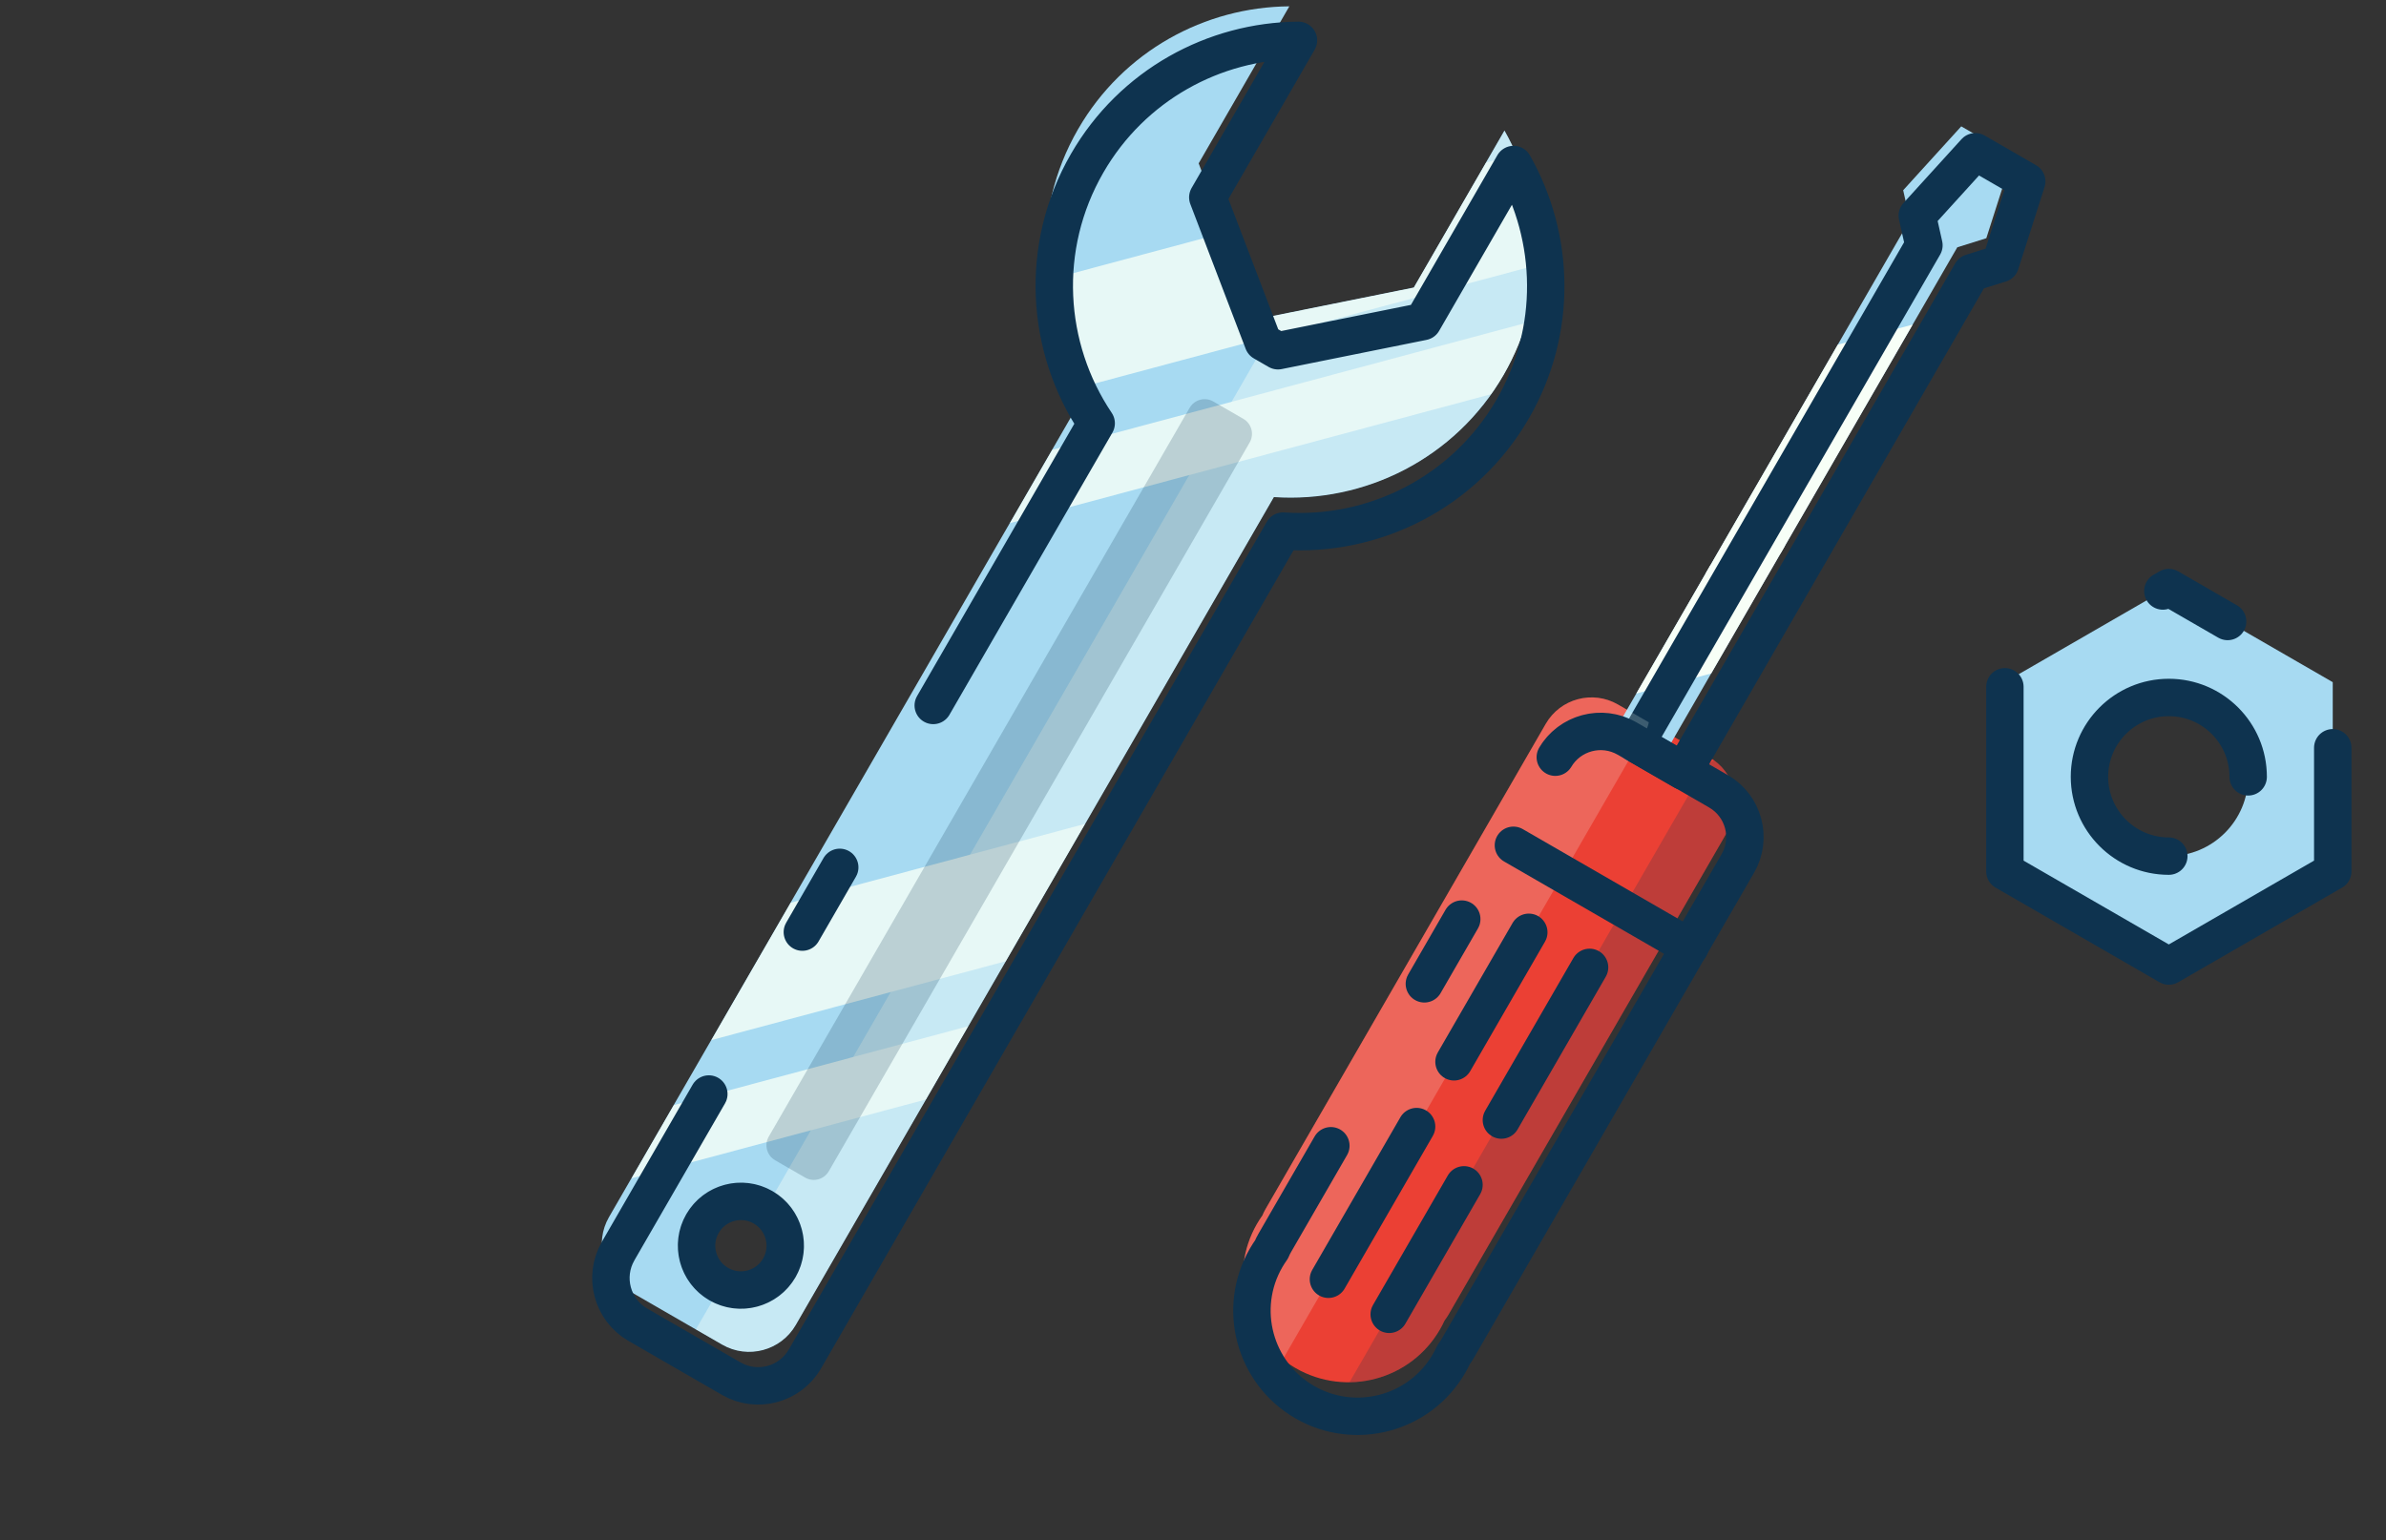 <?xml version="1.0" encoding="UTF-8" standalone="no"?><!DOCTYPE svg PUBLIC "-//W3C//DTD SVG 1.1//EN" "http://www.w3.org/Graphics/SVG/1.1/DTD/svg11.dtd"><svg width="100%" height="100%" viewBox="0 0 319 206" version="1.1" xmlns="http://www.w3.org/2000/svg" xmlns:xlink="http://www.w3.org/1999/xlink" xml:space="preserve" xmlns:serif="http://www.serif.com/" style="fill-rule:evenodd;clip-rule:evenodd;stroke-linecap:round;stroke-linejoin:round;stroke-miterlimit:1.5;"><rect x="0" y="0" width="319" height="206" fill="#333333" stroke="none"/><g id="Colour"><g id="spanner"><path d="M96.55,179.82L84.062,172.61C80.616,170.62 79.433,166.207 81.423,162.76L145.338,52.056C138.56,41.971 137.656,28.496 144.136,17.272C150.174,6.813 161.111,0.93 172.381,0.846L160.258,21.845L167.659,41.212L169.643,42.358L189.019,38.45L201.143,17.451C206.705,27.254 207.078,39.667 201.04,50.125C194.56,61.349 182.438,67.304 170.315,66.476L106.4,177.181C104.41,180.627 99.997,181.81 96.55,179.82ZM102.022,161.454C104.856,163.091 105.829,166.72 104.193,169.555C102.556,172.389 98.926,173.362 96.092,171.725C93.258,170.089 92.285,166.459 93.921,163.625C95.558,160.79 99.188,159.818 102.022,161.454Z" style="fill:#a7daf2;"/><g><clipPath id="_clip1"><path d="M169.643,42.358L189.019,38.45L201.143,17.451C206.705,27.254 207.078,39.667 201.04,50.125C194.56,61.349 182.438,67.304 170.315,66.476L106.4,177.181C104.41,180.627 99.997,181.81 96.55,179.82L84.062,172.61C80.616,170.62 79.433,166.207 81.423,162.76L145.338,52.056C138.56,41.971 137.656,28.496 144.136,17.272C150.174,6.813 161.111,0.93 172.381,0.846L160.258,21.845L167.659,41.212L169.643,42.358Z"/></clipPath><g clip-path="url(#_clip1)"><g><g opacity="0.8"><path d="M212.83,22.91C217.021,25.329 218.459,30.697 216.039,34.888L120.093,201.071C117.673,205.263 112.306,206.701 108.115,204.281L92.927,195.512C88.736,193.092 87.297,187.725 89.717,183.534L96.43,171.907C99.209,173.282 102.621,172.278 104.193,169.555C105.765,166.832 104.929,163.375 102.348,161.657L185.663,17.35C188.083,13.159 193.45,11.721 197.642,14.141L212.83,22.91Z" style="fill:#f7fff7;fill-opacity:0.502;"/><g><path d="M219.089,43.288L63.725,84.917" style="fill:none;stroke:#f7fff7;stroke-width:8px;"/><path d="M213.903,25.427L58.539,67.057" style="fill:none;stroke:#f7fff7;stroke-width:15px;"/></g><g><path d="M168.498,130.913L13.134,172.543" style="fill:none;stroke:#f7fff7;stroke-width:8px;"/><path d="M163.312,113.053L7.949,154.682" style="fill:none;stroke:#f7fff7;stroke-width:15px;"/></g></g></g></g></g><path d="M167.076,59.175C167.715,58.067 167.335,56.649 166.228,56.01L162.215,53.693C161.108,53.054 159.69,53.434 159.05,54.541L102.783,151.999C102.144,153.106 102.524,154.524 103.631,155.163L107.644,157.48C108.751,158.119 110.169,157.739 110.808,156.632L167.076,59.175Z" style="fill:#0e334f;fill-opacity:0.2;"/><path d="M97.77,184.37L85.281,177.16C81.835,175.17 80.652,170.756 82.642,167.31L146.557,56.606C139.78,46.521 138.875,33.046 145.355,21.821C151.393,11.363 162.33,5.48 173.601,5.395L161.477,26.394L168.878,45.762L170.863,46.908L190.238,43L202.362,22.001C207.924,31.804 208.297,44.217 202.259,54.675C195.779,65.899 183.657,71.853 171.534,71.026L107.619,181.731C105.629,185.177 101.216,186.36 97.77,184.37ZM102.022,161.454C104.856,163.091 105.829,166.72 104.193,169.555C102.556,172.389 98.926,173.362 96.092,171.725C93.258,170.089 92.285,166.459 93.921,163.625C95.558,160.79 99.188,159.818 102.022,161.454Z" style="fill:none;stroke:#0e334f;stroke-width:5px;stroke-dasharray:500,25,10,25;stroke-dashoffset:450;"/></g><g id="screwdriver"><path d="M228.539,101.271C231.914,103.22 233.072,107.542 231.123,110.917L193.662,175.802C193.501,176.081 193.323,176.345 193.131,176.593C192.946,176.999 192.74,177.399 192.513,177.792C188.616,184.542 179.972,186.858 173.222,182.961C166.472,179.064 164.156,170.42 168.053,163.67C168.28,163.277 168.524,162.898 168.782,162.535C168.901,162.245 169.041,161.959 169.202,161.68L206.664,96.795C208.612,93.42 212.934,92.262 216.309,94.21L228.539,101.271Z" style="fill:#eb4034;"/><path d="M265.564,31.858L261.684,33.072L223.187,99.75L216.841,96.086L255.338,29.408L254.449,25.441L262.211,16.898L269.081,20.865L265.564,31.858Z" style="fill:#a7daf2;"/><g><clipPath id="_clip2"><path d="M265.564,31.858L261.684,33.072L223.187,99.75L216.841,96.086L255.338,29.408L254.449,25.441L262.211,16.898L269.081,20.865L265.564,31.858Z"/></clipPath><g clip-path="url(#_clip2)"><path d="M310.763,60.851L155.4,102.481" style="fill:none;stroke:#f7fff7;stroke-width:14px;"/><path d="M305.578,42.991L150.214,84.62" style="fill:none;stroke:#f7fff7;stroke-width:25px;"/></g></g><path d="M267.449,35.254L263.569,36.468L225.072,103.146L218.727,99.482L257.223,32.804L256.334,28.837L264.096,20.294L270.966,24.261L267.449,35.254Z" style="fill:none;stroke:#0e334f;stroke-width:5px;stroke-dasharray:500,25,10,25;stroke-dashoffset:50;"/><g><clipPath id="_clip3"><path d="M228.539,101.271C231.914,103.22 233.072,107.542 231.123,110.917L193.662,175.802C193.501,176.081 193.323,176.345 193.131,176.593C192.946,176.999 192.74,177.399 192.513,177.792C188.616,184.542 179.972,186.858 173.222,182.961C166.472,179.064 164.156,170.42 168.053,163.67C168.28,163.277 168.524,162.898 168.782,162.535C168.901,162.245 169.041,161.959 169.202,161.68L206.664,96.795C208.612,93.42 212.934,92.262 216.309,94.21L228.539,101.271Z"/></clipPath><g clip-path="url(#_clip3)"><path d="M240.649,110.692C241.689,108.891 241.071,106.583 239.269,105.543L232.74,101.774C230.939,100.734 228.632,101.352 227.592,103.154L178.698,187.84C177.658,189.641 178.276,191.949 180.078,192.989L186.606,196.758C188.408,197.798 190.715,197.18 191.755,195.378L240.649,110.692Z" style="fill:#0e334f;fill-opacity:0.2;"/><path d="M210.3,88.385L210.391,88.388L210.482,88.394L210.573,88.402L210.665,88.412L210.756,88.424L210.847,88.439L210.937,88.456L211.028,88.475L211.118,88.497L211.208,88.521L211.298,88.547L211.387,88.575L211.476,88.606L211.564,88.639L211.652,88.675L211.74,88.713L211.826,88.753L211.913,88.796L211.998,88.841L212.083,88.889L218.611,92.658L218.695,92.708L218.777,92.759L218.857,92.812L218.935,92.867L219.012,92.924L219.087,92.982L219.159,93.042L219.231,93.104L219.3,93.167L219.367,93.232L219.433,93.298L219.497,93.365L219.559,93.434L219.619,93.504L219.677,93.575L219.733,93.648L219.788,93.722L219.84,93.797L219.891,93.873L219.939,93.95L219.986,94.028L220.031,94.108L220.073,94.188L220.114,94.269L220.153,94.351L220.189,94.434L220.224,94.518L220.257,94.602L220.287,94.687L220.316,94.773L220.342,94.86L220.367,94.947L220.389,95.034L220.41,95.123L220.428,95.211L220.444,95.3L220.458,95.39L220.47,95.48L220.479,95.57L220.487,95.66L220.492,95.751L220.495,95.842L220.496,95.933L220.495,96.024L220.491,96.115L220.486,96.206L220.478,96.297L220.468,96.389L220.455,96.48L220.441,96.571L220.424,96.661L220.404,96.752L220.383,96.842L220.359,96.932L220.333,97.022L220.304,97.111L220.273,97.2L220.24,97.288L220.205,97.376L220.167,97.464L220.126,97.55L220.084,97.637L220.039,97.722L219.991,97.807L171.098,182.493L171.048,182.577L170.996,182.658L170.943,182.738L170.888,182.817L170.831,182.893L170.773,182.968L170.713,183.041L170.652,183.112L170.588,183.181L170.524,183.249L170.458,183.315L170.39,183.378L170.322,183.44L170.252,183.5L170.18,183.559L170.108,183.615L170.034,183.669L169.959,183.722L169.883,183.772L169.805,183.821L169.727,183.867L169.648,183.912L169.567,183.955L169.486,183.995L169.404,184.034L169.321,184.071L169.238,184.106L169.153,184.138L169.068,184.169L168.982,184.197L168.896,184.224L168.809,184.248L168.721,184.271L168.633,184.291L168.544,184.309L168.455,184.325L168.366,184.339L168.276,184.351L168.186,184.361L168.095,184.368L168.005,184.374L167.914,184.377L167.823,184.378L167.732,184.376L167.64,184.373L167.549,184.367L167.458,184.359L167.367,184.349L167.276,184.337L167.185,184.322L167.094,184.305L167.004,184.286L166.913,184.264L166.823,184.241L166.734,184.214L166.644,184.186L166.556,184.155L166.467,184.122L166.379,184.086L166.292,184.048L166.205,184.008L166.119,183.965L166.033,183.92L165.949,183.873L159.42,180.103L159.336,180.054L159.255,180.002L159.174,179.949L159.096,179.894L159.02,179.837L158.945,179.779L158.872,179.719L158.801,179.657L158.731,179.594L158.664,179.53L158.598,179.464L158.535,179.396L158.473,179.328L158.413,179.257L158.354,179.186L158.298,179.113L158.244,179.039L158.191,178.964L158.141,178.888L158.092,178.811L158.046,178.733L158.001,178.654L157.958,178.573L157.917,178.492L157.879,178.41L157.842,178.327L157.807,178.243L157.775,178.159L157.744,178.074L157.715,177.988L157.689,177.902L157.665,177.814L157.642,177.727L157.622,177.639L157.604,177.55L157.588,177.461L157.574,177.371L157.562,177.282L157.552,177.191L157.545,177.101L157.539,177.01L157.536,176.92L157.535,176.829L157.537,176.737L157.54,176.646L157.546,176.555L157.554,176.464L157.564,176.373L157.576,176.282L157.591,176.191L157.608,176.1L157.627,176.009L157.649,175.919L157.672,175.829L157.699,175.74L157.727,175.65L157.758,175.561L157.791,175.473L157.827,175.385L157.865,175.298L157.905,175.211L157.948,175.125L157.993,175.039L158.04,174.954L206.934,90.268L206.984,90.185L207.035,90.103L207.088,90.023L207.143,89.944L207.2,89.868L207.258,89.793L207.318,89.72L207.38,89.649L207.443,89.58L207.508,89.512L207.574,89.447L207.641,89.383L207.71,89.321L207.78,89.261L207.851,89.203L207.924,89.146L207.998,89.092L208.073,89.04L208.149,88.989L208.226,88.94L208.304,88.894L208.384,88.849L208.464,88.806L208.545,88.766L208.627,88.727L208.71,88.69L208.794,88.656L208.878,88.623L208.963,88.592L209.049,88.564L209.136,88.537L209.223,88.513L209.31,88.49L209.399,88.47L209.487,88.452L209.576,88.436L209.666,88.422L209.756,88.41L209.846,88.401L209.936,88.393L210.027,88.388L210.118,88.385L210.209,88.384L210.3,88.385Z" style="fill:#f7fff7;fill-opacity:0.2;"/></g></g><path d="M229.758,105.821C233.133,107.77 234.291,112.092 232.343,115.467L194.881,180.351C194.72,180.631 194.543,180.895 194.351,181.143C194.165,181.548 193.959,181.948 193.732,182.342C189.835,189.092 181.191,191.408 174.441,187.511C167.691,183.614 165.375,174.97 169.272,168.22C169.499,167.827 169.743,167.448 170.001,167.085C170.12,166.795 170.26,166.509 170.421,166.23L207.883,101.345C209.831,97.97 214.153,96.812 217.528,98.76L229.758,105.821Z" style="fill:none;stroke:#0e334f;stroke-width:5px;stroke-dasharray:150,25,10,25;"/><path d="M185.731,175.768L212.521,129.367" style="fill:none;stroke:#0e334f;stroke-width:5px;stroke-dasharray:20,10,25,15;"/><path d="M204.396,124.676L177.606,171.077" style="fill:none;stroke:#0e334f;stroke-width:5px;stroke-dasharray:20,10,25,15;"/><path d="M202.337,113.041L225.929,126.662" style="fill:none;stroke:#0e334f;stroke-width:5px;"/></g><g id="nut"><path d="M289.964,78.574L311.881,91.228L311.881,116.536L289.964,129.189L268.047,116.536L268.047,91.228L289.964,78.574ZM289.964,93.273C295.82,93.273 300.573,98.027 300.573,103.882C300.573,109.737 295.82,114.491 289.964,114.491C284.109,114.491 279.355,109.737 279.355,103.882C279.355,98.027 284.109,93.273 289.964,93.273Z" style="fill:#a7daf2;"/><path d="M289.964,129.189L268.047,116.536L268.047,91.228L289.964,78.574L311.881,91.228L311.881,116.536L289.964,129.189ZM289.964,114.491C284.109,114.491 279.355,109.737 279.355,103.882C279.355,98.027 284.109,93.273 289.964,93.273C295.82,93.273 300.573,98.027 300.573,103.882C300.573,109.737 295.82,114.491 289.964,114.491Z" style="fill:none;stroke:#0e334f;stroke-width:5px;stroke-dasharray:100,25,10,25;stroke-dashoffset:50;"/></g></g></svg>
